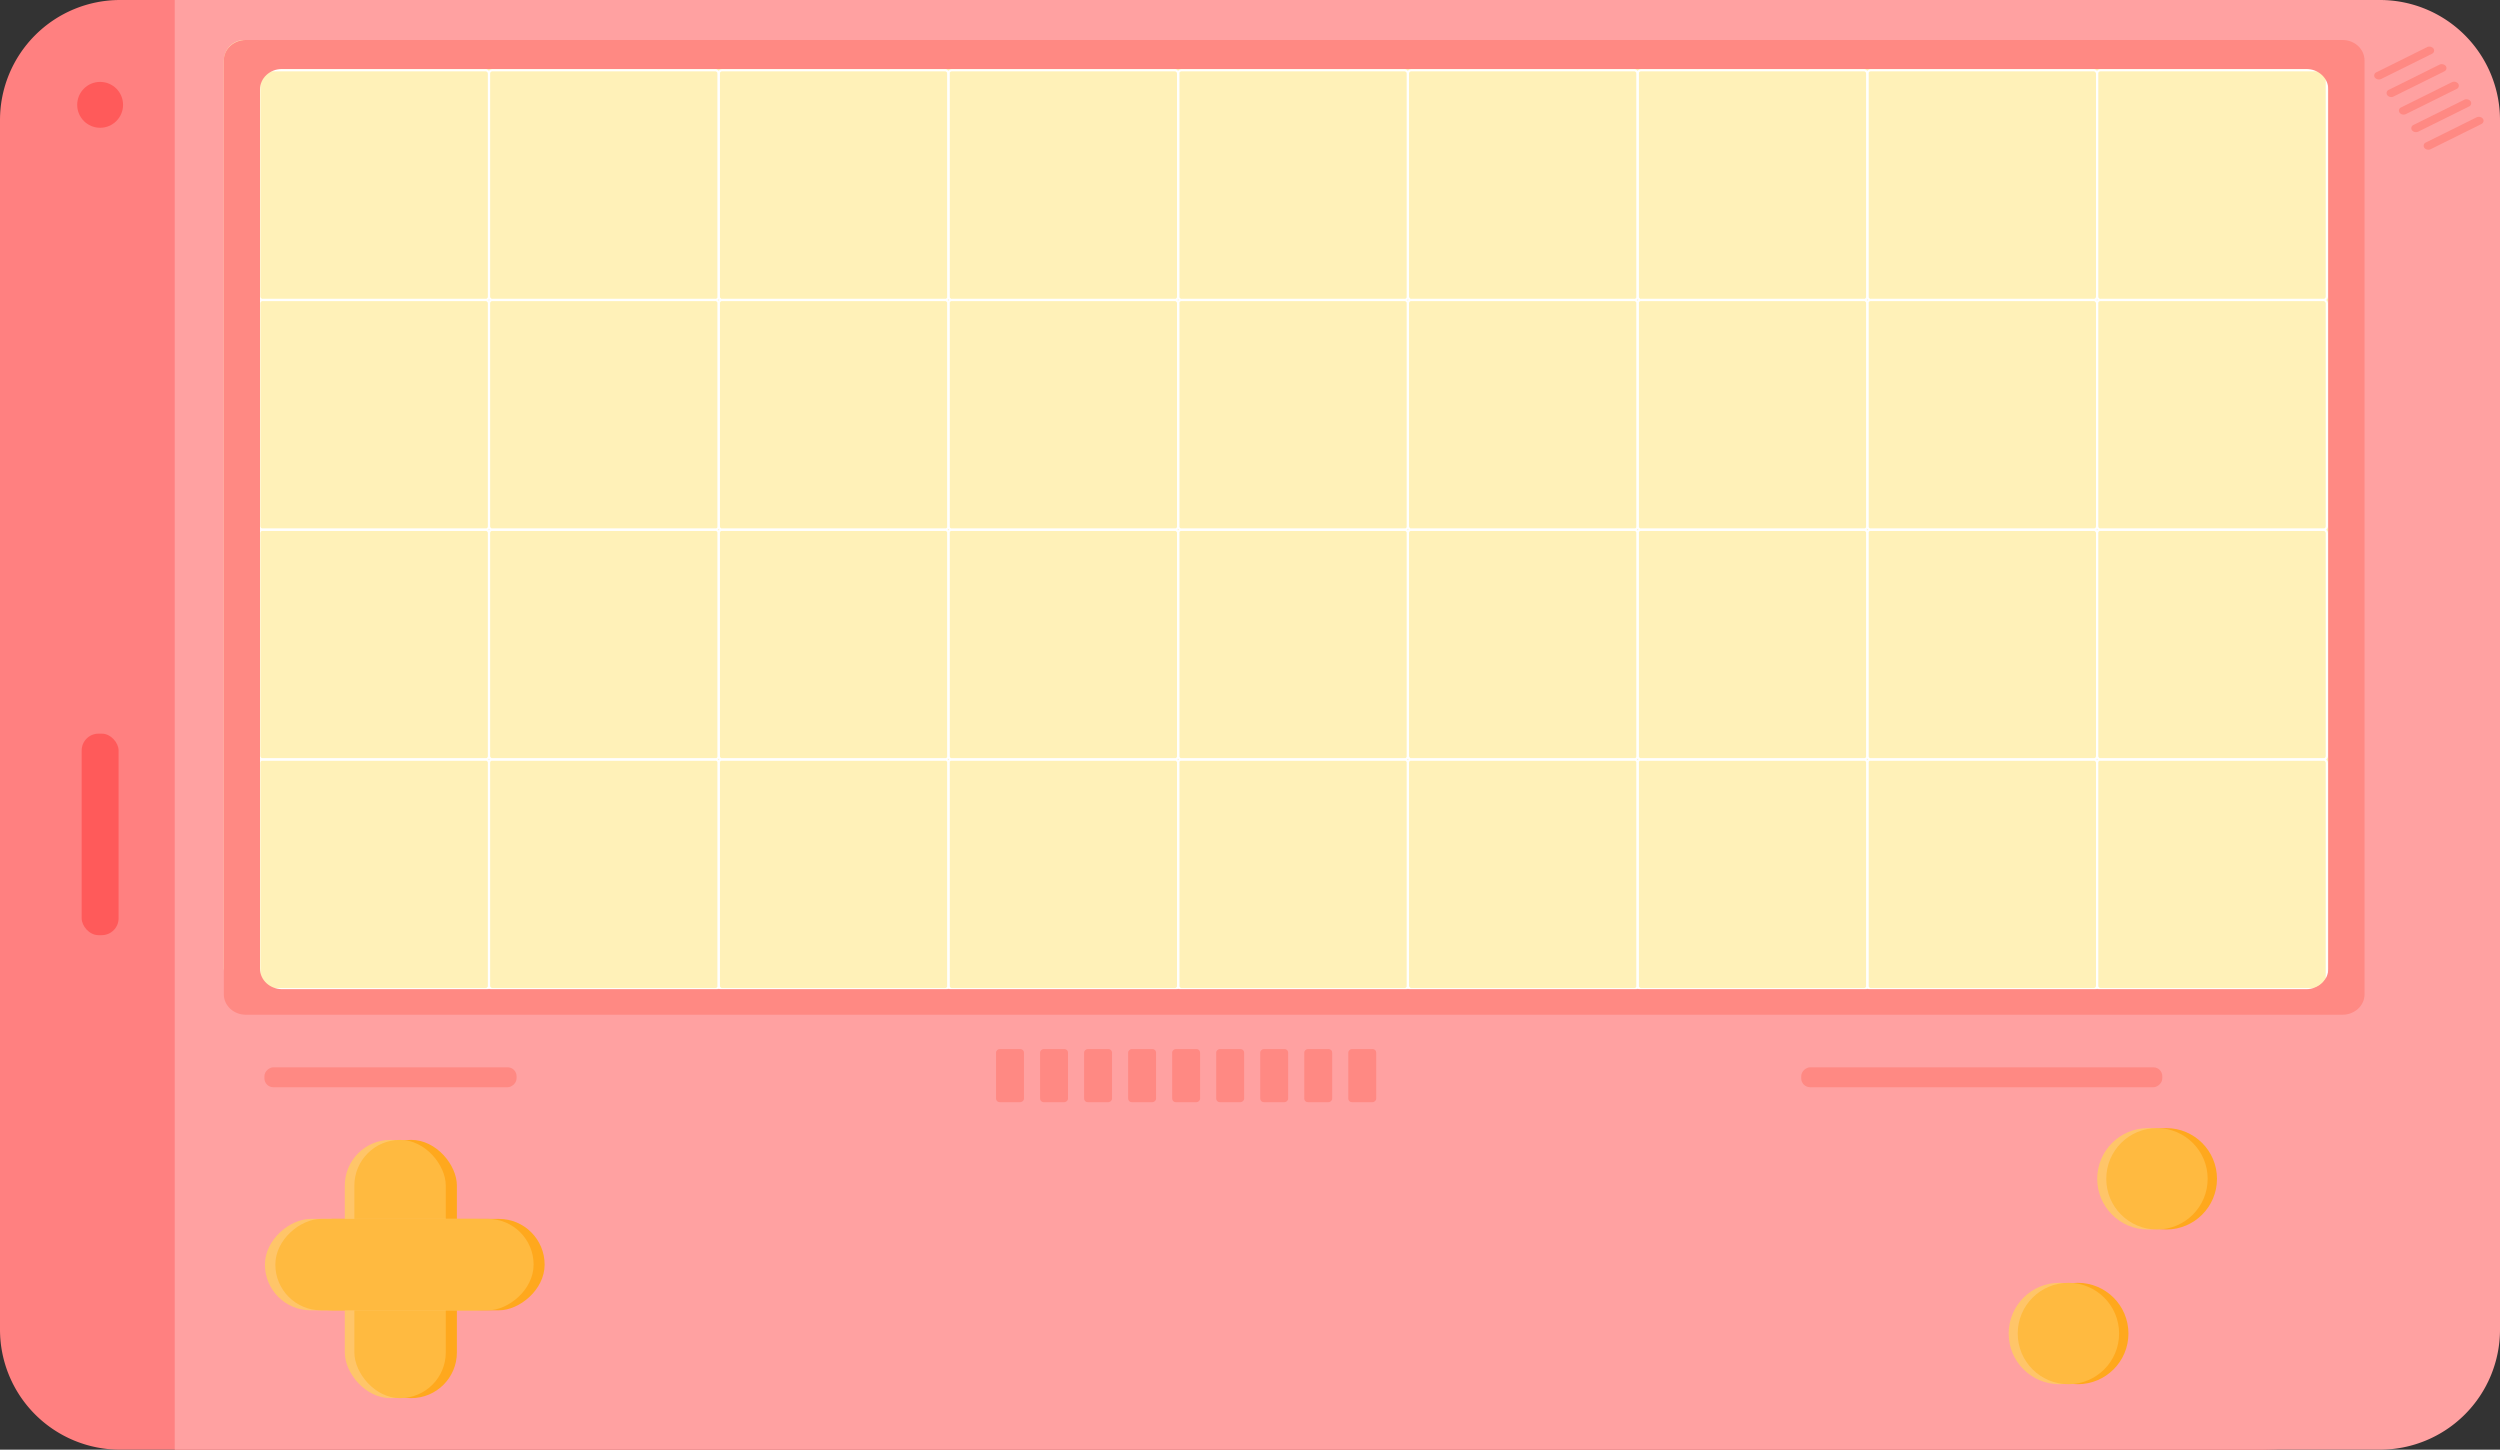 <svg xmlns="http://www.w3.org/2000/svg" width="1158.355" height="671.69" viewBox="0 0 1158.355 671.69">
  <rect x="0" y="0" width="1158.355" height="671.69" fill="#333333" stroke="none"/>
  <defs>
    <style>
      .cls-1 {
        fill: #ff8080;
      }

      .cls-2 {
        fill: #ffa1a1;
      }

      .cls-3 {
        fill: #fff1b8;
      }

      .cls-4 {
        fill: none;
        stroke: #fff;
        stroke-miterlimit: 10;
      }

      .cls-5 {
        fill: #ff8983;
      }

      .cls-6 {
        fill: #ff5a5a;
      }

      .cls-7 {
        fill: #ffa81d;
      }

      .cls-8 {
        fill: #ffc569;
      }

      .cls-9 {
        fill: #ffba40;
      }
    </style>
  </defs>
  <g id="组_4782" data-name="组 4782" transform="translate(-60.822 -17.82)">
    <g id="组_4319" data-name="组 4319">
      <path id="矩形_1998" data-name="矩形 1998" class="cls-1" d="M55.64,0h991.435a111.28,111.28,0,0,1,111.28,111.28V560.41a111.28,111.28,0,0,1-111.28,111.28H55.64A55.64,55.64,0,0,1,0,616.05V55.64A55.64,55.64,0,0,1,55.64,0Z" transform="translate(60.822 17.82)"/>
      <path id="矩形_1999" data-name="矩形 1999" class="cls-2" d="M0,0H1021.754a55.64,55.64,0,0,1,55.64,55.64V616.05a55.64,55.64,0,0,1-55.64,55.64H0a0,0,0,0,1,0,0V0A0,0,0,0,1,0,0Z" transform="translate(141.783 17.82)"/>
      <g id="组_4314" data-name="组 4314">
        <rect id="矩形_2000" data-name="矩形 2000" class="cls-3" width="975.116" height="439.789" rx="9.605" transform="translate(164.524 36.349)"/>
        <g id="组_4313" data-name="组 4313">
          <rect id="矩形_2001" data-name="矩形 2001" class="cls-4" width="106.442" height="106.442" rx="1.561" transform="translate(180.951 50.369)"/>
          <rect id="矩形_2002" data-name="矩形 2002" class="cls-4" width="106.442" height="106.442" rx="1.561" transform="translate(180.951 156.811)"/>
          <rect id="矩形_2003" data-name="矩形 2003" class="cls-4" width="106.442" height="106.442" rx="1.561" transform="translate(180.951 263.253)"/>
          <rect id="矩形_2004" data-name="矩形 2004" class="cls-4" width="106.442" height="106.442" rx="1.561" transform="translate(180.951 369.696)"/>
          <rect id="矩形_2005" data-name="矩形 2005" class="cls-4" width="106.442" height="106.442" rx="1.561" transform="translate(287.393 50.369)"/>
          <rect id="矩形_2006" data-name="矩形 2006" class="cls-4" width="106.442" height="106.442" rx="1.561" transform="translate(287.393 156.811)"/>
          <rect id="矩形_2007" data-name="矩形 2007" class="cls-4" width="106.442" height="106.442" rx="1.561" transform="translate(287.393 263.253)"/>
          <rect id="矩形_2008" data-name="矩形 2008" class="cls-4" width="106.442" height="106.442" rx="1.561" transform="translate(287.393 369.696)"/>
          <rect id="矩形_2009" data-name="矩形 2009" class="cls-4" width="106.442" height="106.442" rx="1.561" transform="translate(393.836 50.369)"/>
          <rect id="矩形_2010" data-name="矩形 2010" class="cls-4" width="106.442" height="106.442" rx="1.561" transform="translate(393.836 156.811)"/>
          <rect id="矩形_2011" data-name="矩形 2011" class="cls-4" width="106.442" height="106.442" rx="1.561" transform="translate(393.836 263.253)"/>
          <rect id="矩形_2012" data-name="矩形 2012" class="cls-4" width="106.442" height="106.442" rx="1.561" transform="translate(393.836 369.696)"/>
          <rect id="矩形_2013" data-name="矩形 2013" class="cls-4" width="106.442" height="106.442" rx="1.561" transform="translate(500.278 50.369)"/>
          <rect id="矩形_2014" data-name="矩形 2014" class="cls-4" width="106.442" height="106.442" rx="1.561" transform="translate(500.278 156.811)"/>
          <rect id="矩形_2015" data-name="矩形 2015" class="cls-4" width="106.442" height="106.442" rx="1.561" transform="translate(500.278 263.253)"/>
          <rect id="矩形_2016" data-name="矩形 2016" class="cls-4" width="106.442" height="106.442" rx="1.561" transform="translate(500.278 369.696)"/>
          <rect id="矩形_2017" data-name="矩形 2017" class="cls-4" width="106.442" height="106.442" rx="1.561" transform="translate(606.72 50.369)"/>
          <rect id="矩形_2018" data-name="矩形 2018" class="cls-4" width="106.442" height="106.442" rx="1.561" transform="translate(606.72 156.811)"/>
          <rect id="矩形_2019" data-name="矩形 2019" class="cls-4" width="106.442" height="106.442" rx="1.561" transform="translate(606.72 263.253)"/>
          <rect id="矩形_2020" data-name="矩形 2020" class="cls-4" width="106.442" height="106.442" rx="1.561" transform="translate(606.72 369.696)"/>
          <rect id="矩形_2021" data-name="矩形 2021" class="cls-4" width="106.442" height="106.442" rx="1.561" transform="translate(713.163 50.369)"/>
          <rect id="矩形_2022" data-name="矩形 2022" class="cls-4" width="106.442" height="106.442" rx="1.561" transform="translate(713.163 156.811)"/>
          <rect id="矩形_2023" data-name="矩形 2023" class="cls-4" width="106.442" height="106.442" rx="1.561" transform="translate(713.163 263.253)"/>
          <rect id="矩形_2024" data-name="矩形 2024" class="cls-4" width="106.442" height="106.442" rx="1.561" transform="translate(713.163 369.696)"/>
          <rect id="矩形_2025" data-name="矩形 2025" class="cls-4" width="106.442" height="106.442" rx="1.561" transform="translate(819.605 50.369)"/>
          <rect id="矩形_2026" data-name="矩形 2026" class="cls-4" width="106.442" height="106.442" rx="1.561" transform="translate(819.605 156.811)"/>
          <rect id="矩形_2027" data-name="矩形 2027" class="cls-4" width="106.442" height="106.442" rx="1.561" transform="translate(819.605 263.253)"/>
          <rect id="矩形_2028" data-name="矩形 2028" class="cls-4" width="106.442" height="106.442" rx="1.561" transform="translate(819.605 369.696)"/>
          <rect id="矩形_2029" data-name="矩形 2029" class="cls-4" width="106.442" height="106.442" rx="1.561" transform="translate(926.047 50.369)"/>
          <rect id="矩形_2030" data-name="矩形 2030" class="cls-4" width="106.442" height="106.442" rx="1.561" transform="translate(926.047 156.811)"/>
          <rect id="矩形_2031" data-name="矩形 2031" class="cls-4" width="106.442" height="106.442" rx="1.561" transform="translate(926.047 263.253)"/>
          <rect id="矩形_2032" data-name="矩形 2032" class="cls-4" width="106.442" height="106.442" rx="1.561" transform="translate(926.047 369.696)"/>
          <rect id="矩形_2033" data-name="矩形 2033" class="cls-4" width="106.442" height="106.442" rx="1.561" transform="translate(1032.49 50.369)"/>
          <rect id="矩形_2034" data-name="矩形 2034" class="cls-4" width="106.442" height="106.442" rx="1.561" transform="translate(1032.49 156.811)"/>
          <rect id="矩形_2035" data-name="矩形 2035" class="cls-4" width="106.442" height="106.442" rx="1.561" transform="translate(1032.49 263.253)"/>
          <rect id="矩形_2036" data-name="矩形 2036" class="cls-4" width="106.442" height="106.442" rx="1.561" transform="translate(1032.49 369.696)"/>
        </g>
      </g>
      <path id="路径_9539" data-name="路径 9539" class="cls-5" d="M1146.2,36.349H174.731c-5.637,0-10.207,4.227-10.207,9.441V478.544c0,5.215,4.57,9.442,10.207,9.442H1146.2c5.637,0,10.207-4.227,10.207-9.442V45.79C1156.407,40.576,1151.837,36.349,1146.2,36.349Zm-6.561,430.321c0,5.229-4.57,9.468-10.207,9.468H191.5c-5.637,0-10.207-4.239-10.207-9.468V59.247c0-5.229,4.57-9.467,10.207-9.467h937.933c5.637,0,10.207,4.238,10.207,9.467Z"/>
      <g id="组_4318" data-name="组 4318">
        <g id="组_4316" data-name="组 4316">
          <rect id="矩形_2037" data-name="矩形 2037" class="cls-5" width="9.233" height="167.301" rx="4.128" transform="translate(1062.707 512.347) rotate(90)"/>
          <rect id="矩形_2038" data-name="矩形 2038" class="cls-5" width="9.233" height="116.833" rx="4.128" transform="translate(300.171 512.347) rotate(90)"/>
          <g id="组_4315" data-name="组 4315">
            <rect id="矩形_2039" data-name="矩形 2039" class="cls-5" width="24.62" height="12.939" rx="1.651" transform="translate(535.269 503.884) rotate(90)"/>
            <rect id="矩形_2040" data-name="矩形 2040" class="cls-5" width="24.62" height="12.939" rx="1.651" transform="translate(555.671 503.884) rotate(90)"/>
            <rect id="矩形_2041" data-name="矩形 2041" class="cls-5" width="24.62" height="12.939" rx="1.651" transform="translate(576.072 503.884) rotate(90)"/>
            <rect id="矩形_2042" data-name="矩形 2042" class="cls-5" width="24.62" height="12.939" rx="1.651" transform="translate(596.474 503.884) rotate(90)"/>
            <rect id="矩形_2043" data-name="矩形 2043" class="cls-5" width="24.62" height="12.939" rx="1.651" transform="translate(616.875 503.884) rotate(90)"/>
            <rect id="矩形_2044" data-name="矩形 2044" class="cls-5" width="24.62" height="12.939" rx="1.651" transform="translate(637.276 503.884) rotate(90)"/>
            <rect id="矩形_2045" data-name="矩形 2045" class="cls-5" width="24.62" height="12.939" rx="1.651" transform="translate(657.678 503.884) rotate(90)"/>
            <rect id="矩形_2046" data-name="矩形 2046" class="cls-5" width="24.62" height="12.939" rx="1.651" transform="translate(678.079 503.884) rotate(90)"/>
            <rect id="矩形_2047" data-name="矩形 2047" class="cls-5" width="24.62" height="12.939" rx="1.651" transform="translate(698.481 503.884) rotate(90)"/>
          </g>
        </g>
        <rect id="矩形_2048" data-name="矩形 2048" class="cls-6" width="17.098" height="93.371" rx="7.8" transform="translate(98.667 357.751)"/>
        <circle id="椭圆_1942" data-name="椭圆 1942" class="cls-6" cx="10.629" cy="10.629" r="10.629" transform="translate(96.588 55.766)"/>
        <g id="组_4317" data-name="组 4317">
          <path id="路径_9540" data-name="路径 9540" class="cls-5" d="M1187.588,42.775,1164.166,54.39a2.428,2.428,0,0,1-2.975-.628h0a1.647,1.647,0,0,1,.754-2.476l23.422-11.616a2.43,2.43,0,0,1,2.975.628h0A1.648,1.648,0,0,1,1187.588,42.775Z"/>
          <path id="路径_9541" data-name="路径 9541" class="cls-5" d="M1193.318,50.909,1169.9,62.524a2.428,2.428,0,0,1-2.975-.628h0a1.647,1.647,0,0,1,.754-2.476L1191.1,47.8a2.43,2.43,0,0,1,2.975.628h0A1.648,1.648,0,0,1,1193.318,50.909Z"/>
          <path id="路径_9542" data-name="路径 9542" class="cls-5" d="M1199.048,59.043l-23.422,11.615a2.427,2.427,0,0,1-2.975-.628h0a1.646,1.646,0,0,1,.754-2.476l23.422-11.616a2.431,2.431,0,0,1,2.975.628h0A1.648,1.648,0,0,1,1199.048,59.043Z"/>
          <path id="路径_9543" data-name="路径 9543" class="cls-5" d="M1204.778,67.177l-23.422,11.615a2.427,2.427,0,0,1-2.975-.628h0a1.647,1.647,0,0,1,.753-2.476l23.422-11.616a2.432,2.432,0,0,1,2.976.628h0A1.649,1.649,0,0,1,1204.778,67.177Z"/>
          <path id="路径_9544" data-name="路径 9544" class="cls-5" d="M1210.508,75.311l-23.422,11.615a2.429,2.429,0,0,1-2.976-.628h0a1.648,1.648,0,0,1,.754-2.476l23.422-11.616a2.43,2.43,0,0,1,2.975.628h0A1.648,1.648,0,0,1,1210.508,75.311Z"/>
        </g>
      </g>
    </g>
    <g id="组_4359" data-name="组 4359">
      <g id="组_4356" data-name="组 4356">
        <rect id="矩形_2074" data-name="矩形 2074" class="cls-7" width="42.356" height="119.662" rx="21.178" transform="translate(193.51 624.942) rotate(-90)"/>
        <rect id="矩形_2075" data-name="矩形 2075" class="cls-7" width="42.356" height="119.662" rx="21.178" transform="translate(272.519 665.637) rotate(180)"/>
        <rect id="矩形_2076" data-name="矩形 2076" class="cls-8" width="42.356" height="119.662" rx="21.178" transform="translate(262.933 665.637) rotate(-180)"/>
        <rect id="矩形_2077" data-name="矩形 2077" class="cls-9" width="42.356" height="119.662" rx="21.178" transform="translate(267.37 665.637) rotate(180)"/>
        <rect id="矩形_2078" data-name="矩形 2078" class="cls-8" width="42.356" height="119.662" rx="21.178" transform="translate(183.573 624.942) rotate(-90)"/>
        <rect id="矩形_2079" data-name="矩形 2079" class="cls-9" width="42.356" height="119.662" rx="21.178" transform="translate(188.403 624.942) rotate(-90)"/>
      </g>
      <g id="组_4357" data-name="组 4357">
        <circle id="椭圆_1951" data-name="椭圆 1951" class="cls-8" cx="23.489" cy="23.489" r="23.489" transform="translate(1032.553 540.524)"/>
        <circle id="椭圆_1952" data-name="椭圆 1952" class="cls-7" cx="23.489" cy="23.489" r="23.489" transform="translate(1041.068 540.524)"/>
        <circle id="椭圆_1953" data-name="椭圆 1953" class="cls-9" cx="23.489" cy="23.489" r="23.489" transform="translate(1036.745 540.524)"/>
      </g>
      <g id="组_4358" data-name="组 4358">
        <circle id="椭圆_1954" data-name="椭圆 1954" class="cls-8" cx="23.489" cy="23.489" r="23.489" transform="translate(991.523 612.203)"/>
        <circle id="椭圆_1955" data-name="椭圆 1955" class="cls-7" cx="23.489" cy="23.489" r="23.489" transform="translate(1000.038 612.203)"/>
        <circle id="椭圆_1956" data-name="椭圆 1956" class="cls-9" cx="23.489" cy="23.489" r="23.489" transform="translate(995.715 612.203)"/>
      </g>
    </g>
  </g>
</svg>

